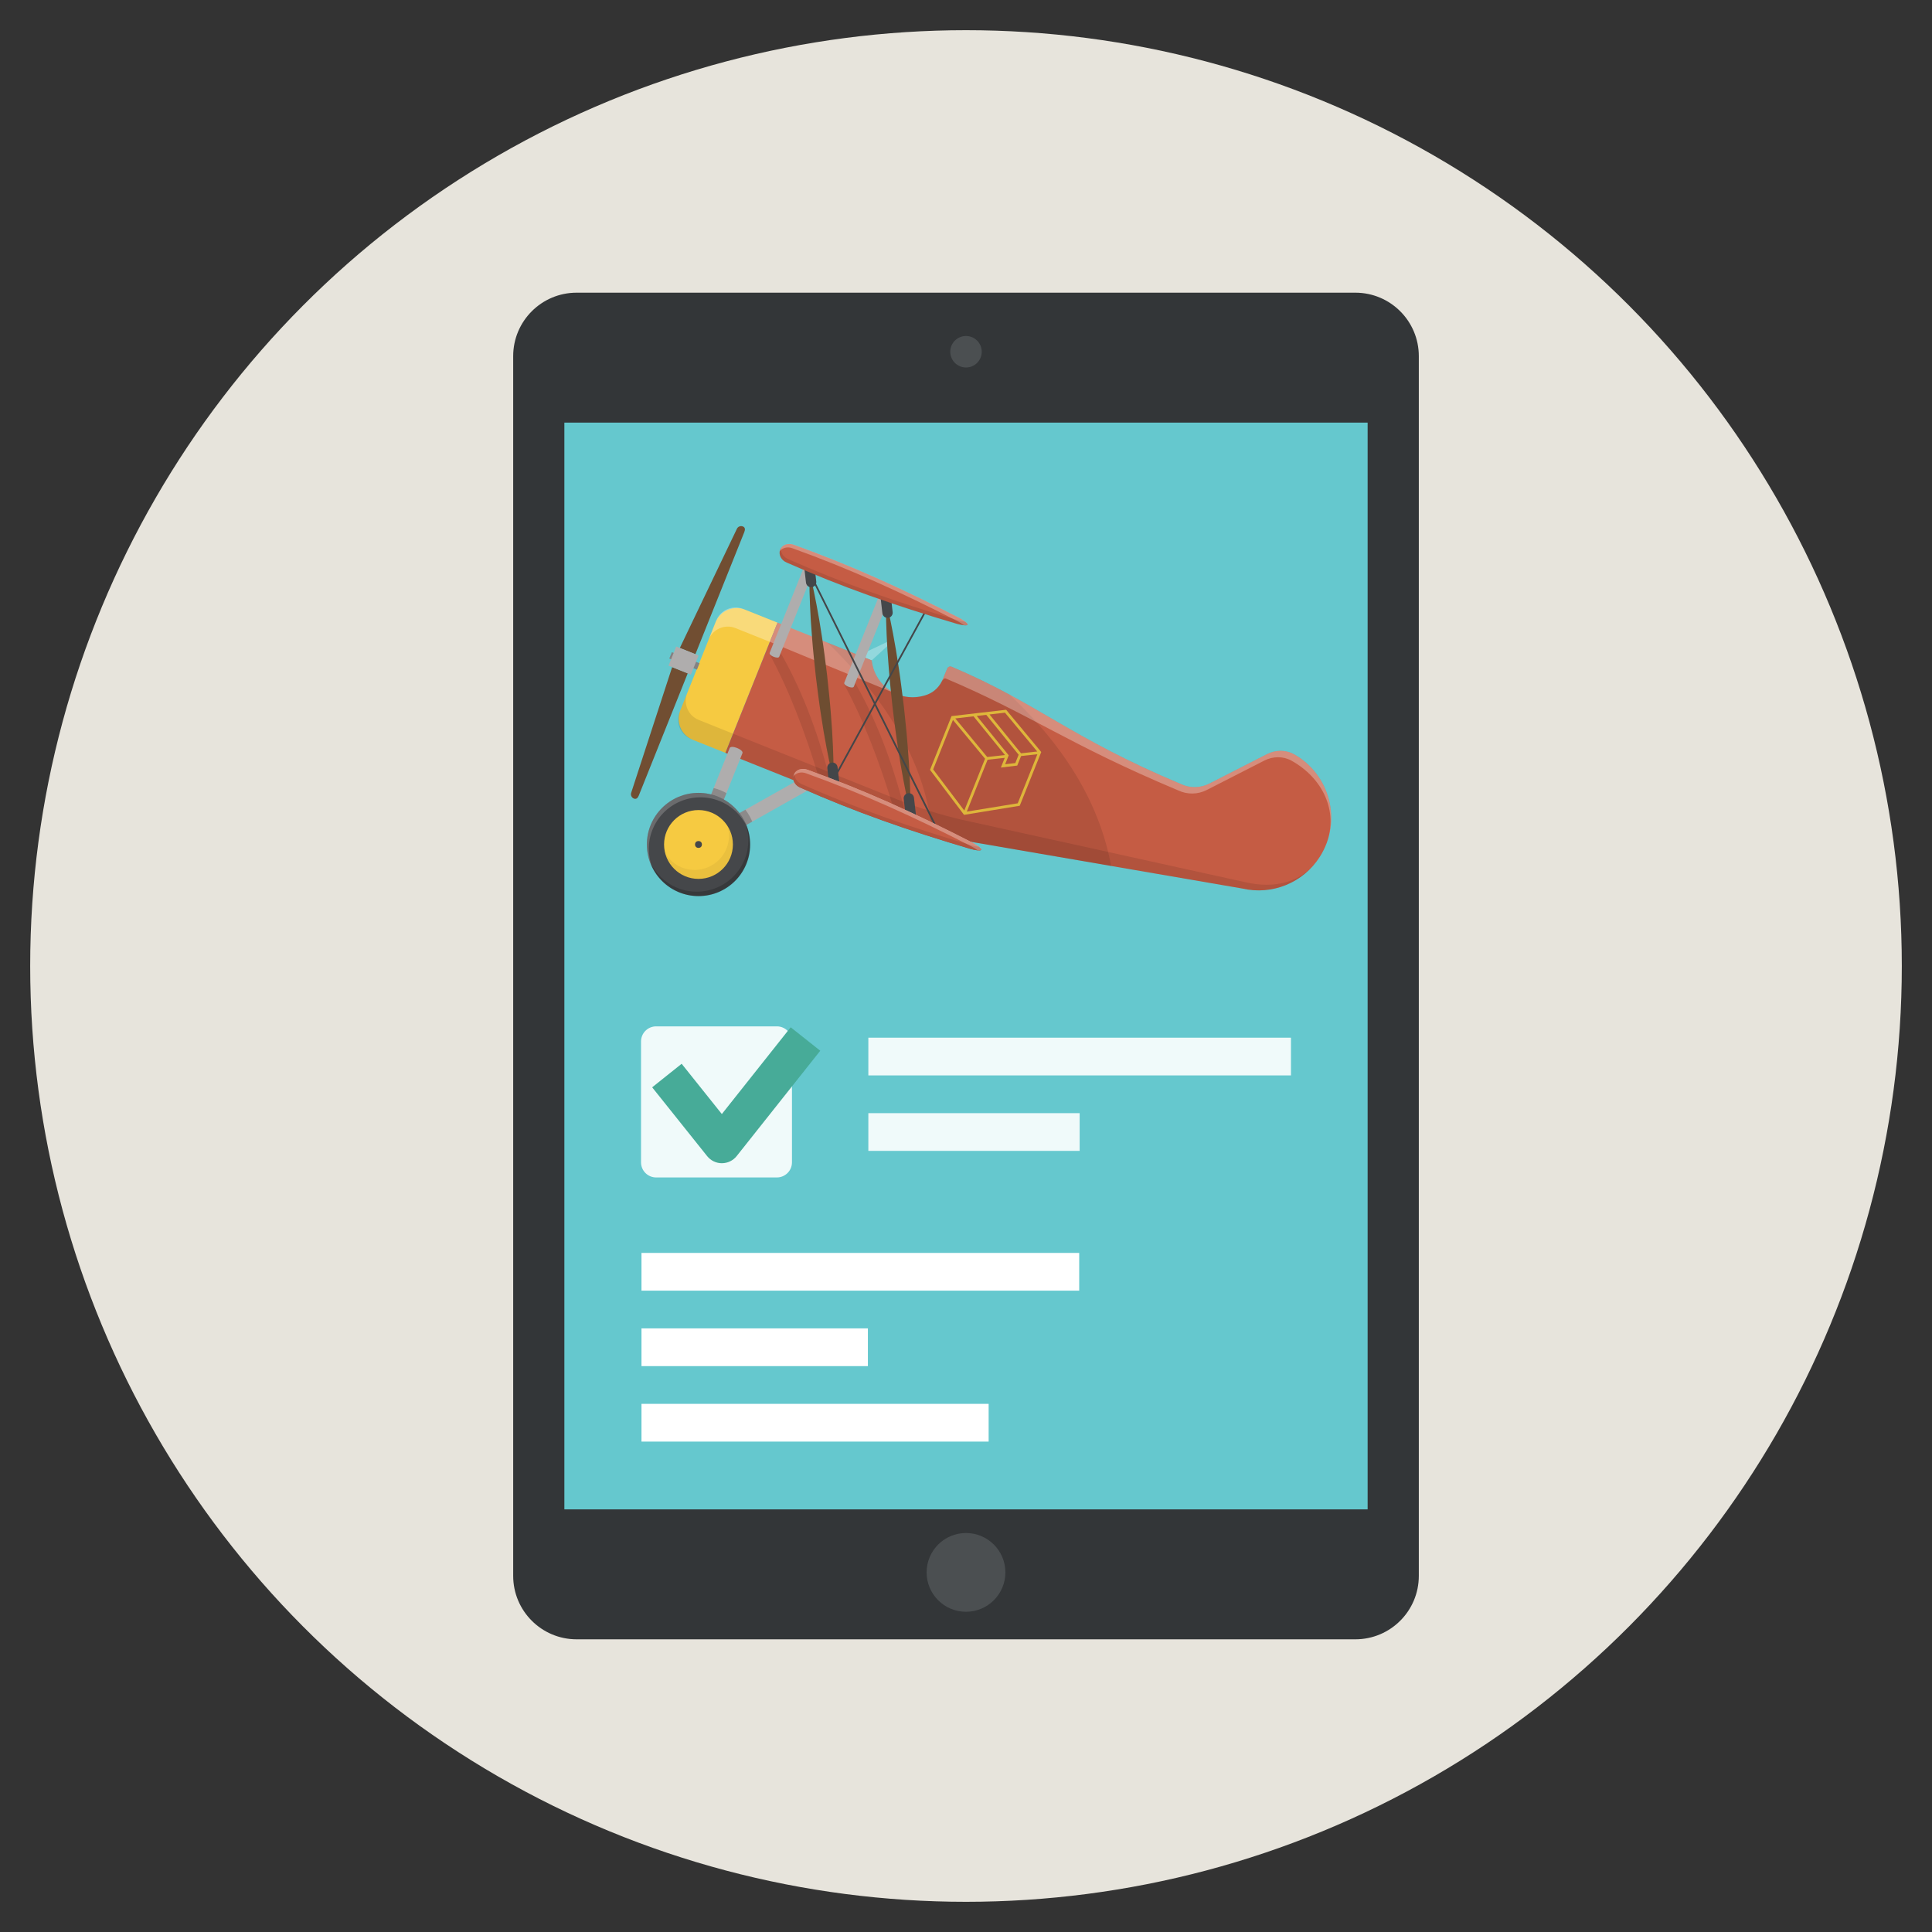 <?xml version="1.0" ?><!DOCTYPE svg  PUBLIC '-//W3C//DTD SVG 1.1//EN'  'http://www.w3.org/Graphics/SVG/1.1/DTD/svg11.dtd'><svg enable-background="new 0 0 128 128" id="Слой_1" version="1.1" viewBox="0 0 128 128" xml:space="preserve" xmlns="http://www.w3.org/2000/svg" xmlns:xlink="http://www.w3.org/1999/xlink"><rect x="0" y="0" width="128" height="128" fill="#333333" stroke="none"/><g><circle cx="64" cy="64" fill="#E7E4DC" r="62"/><path d="M89.796,108.609H38.204c-2.322,0-4.204-1.882-4.204-4.204v-80.81c0-2.322,1.882-4.204,4.204-4.204h51.592   c2.322,0,4.204,1.882,4.204,4.204v80.809C94.001,106.727,92.118,108.609,89.796,108.609z" fill="#333638"/><rect fill="#65C8CE" height="72.001" width="53.218" x="37.391" y="27.999"/><path d="M51.47,78.009h-8c-0.552,0-1-0.448-1-1v-8.01c0-0.552,0.448-1,1-1h8c0.552,0,1,0.448,1,1   v8.01C52.47,77.561,52.022,78.009,51.47,78.009z" fill="#FFFFFF" opacity="0.9"/><g><path d="M47.828,77.067c-0.38,0-0.739-0.173-0.977-0.47l-3.643-4.559l1.953-1.561l2.663,3.332l4.561-5.749    l1.959,1.554l-5.537,6.979c-0.237,0.298-0.597,0.472-0.977,0.473C47.83,77.067,47.829,77.067,47.828,77.067z" fill="#47AB98"/></g><rect fill="#FFFFFF" height="2.5" opacity="0.9" width="28" x="57.53" y="68.749"/><rect fill="#FFFFFF" height="2.5" opacity="0.9" width="14" x="57.53" y="73.749"/><rect fill="#FFFFFF" height="2.5" width="29" x="42.5" y="83.009"/><rect fill="#FFFFFF" height="2.5" width="15" x="42.5" y="88.009"/><rect fill="#FFFFFF" height="2.5" width="23" x="42.5" y="93.009"/><circle cx="64" cy="104.175" fill="#4B4F51" r="2.609"/><circle cx="64" cy="23.304" fill="#4B4F51" r="1.043"/><path d="M58.725,42.556l-1.817,0.858l0.844,0.338l1.157-1.058   C58.966,42.579,58.82,42.469,58.725,42.556z" fill="#FFFFFF" opacity="0.3"/><path d="M47.409,41.227l-2.338,5.839c-0.308,0.769,0.066,1.642,0.835,1.95l2.152,0.862l3.453-8.624l-2.152-0.862   C48.59,40.084,47.717,40.458,47.409,41.227z" fill="#F6CA41"/><path d="M45.531,45.919l-0.508,1.27c-0.281,0.701,0.06,1.497,0.761,1.778l2.275,0.911l0.508-1.27   l-2.275-0.911C45.591,47.416,45.25,46.62,45.531,45.919z" fill="#010203" opacity="0.1"/><path d="M47.458,41.104l-0.508,1.27c0.281-0.701,1.077-1.042,1.778-0.761l2.275,0.911l0.508-1.27   l-2.275-0.911C48.535,40.062,47.739,40.403,47.458,41.104z" fill="#FFFFFF" opacity="0.3"/><path d="M85.739,49.975c-0.555-0.31-1.235-0.3-1.801-0.01l-3.818,1.951c-0.592,0.302-1.291,0.312-1.891,0.026   c-7.328-3.074-9.478-5.347-15.125-7.744l-0.041-0.019c-0.119-0.057-0.261-0.001-0.31,0.121l-0.291,0.703   c-0.189,0.457-0.548,0.832-1.009,1.01c-0.622,0.24-1.332,0.255-2-0.012c-0.972-0.389-1.597-1.274-1.702-2.247l-6.24-2.499   l-3.453,8.624l10.88,4.357c1.386,0.555,2.812,1.004,4.266,1.343l19.096,3.287c1.982,0.462,4.039-0.376,5.135-2.09l0.006-0.009   C88.963,54.375,88.085,51.286,85.739,49.975z" fill="#C55C44"/><path d="M66.658,47.023l-3.617,0.421l-1.425,3.56l2.254,2.982l3.69-0.602l1.425-3.56L66.658,47.023z M68.72,49.79   l-1.073,0.118l-2.089-2.573l1.023-0.119L68.72,49.79z M64.713,47.433l0.63-0.073l2.145,2.642l-0.221,0.552l-0.674,0.081   l0.237-0.592L64.713,47.433z M65.405,50.154l-2.115-2.555l1.209-0.141l2.084,2.566L65.405,50.154z M63.136,47.698l2.126,2.568   l-1.376,3.437l-2.062-2.727L63.136,47.698z M64.054,53.771l1.376-3.437l1.137-0.125l-0.257,0.643l1.086-0.131l0.253-0.631   l1.08-0.119l-1.301,3.249L64.054,53.771z" fill="#F6CA41"/><path d="M51.617,43.08c-0.07-0.175-0.705,0.078-0.635,0.253c1.271,2.333,2.352,5.125,3.291,8.262   c0.07,0.175,0.269,0.261,0.444,0.191c0.175-0.07,0.261-0.269,0.191-0.444C54.118,48.327,53.057,45.543,51.617,43.08z" fill="#010203" opacity="0.1"/><path d="M56.555,45.074c-0.07-0.175-0.705,0.078-0.635,0.253c1.271,2.333,2.352,5.125,3.291,8.262   c0.07,0.175,0.269,0.261,0.444,0.191c0.175-0.07,0.261-0.269,0.191-0.444C59.056,50.321,57.995,47.537,56.555,45.074z" fill="#010203" opacity="0.1"/><path d="M66.891,46.025c-0.969-0.524-2.001-1.043-3.184-1.566c-0.203-0.089-0.408-0.179-0.603-0.262   l-0.041-0.019c-0.119-0.057-0.261-0.001-0.31,0.121l-0.291,0.703c-0.189,0.457-0.548,0.832-1.009,1.01   c-0.231,0.089-0.476,0.136-0.725,0.16c-0.421,0.041-0.855-0.004-1.275-0.172c-0.972-0.389-1.597-1.274-1.702-2.247l-2.913-1.166   c4.195,4.066,6.52,8.268,6.925,12.612c0,0,0,0,0,0c0.477,0.137,0.957,0.267,1.44,0.379l10.412,1.792   C72.89,53.447,70.748,49.656,66.891,46.025z" fill="#010203" opacity="0.1"/><path d="M82.47,58.441l-18.757-4.133c-1.454-0.339-2.88-0.788-4.266-1.343l-10.88-4.357l-0.508,1.27   l10.88,4.357c1.386,0.555,2.812,1.004,4.266,1.343l19.096,3.287c1.982,0.462,4.039-0.376,5.135-2.09   C86.34,58.489,84.452,58.903,82.47,58.441z" fill="#010203" opacity="0.1"/><path d="M57.752,43.753l-6.24-2.499l-0.508,1.27c0,0,7.479,3.087,8.451,3.476   C58.482,45.611,57.857,44.726,57.752,43.753z" fill="#FFFFFF" opacity="0.3"/><path d="M85.739,49.975c-0.555-0.31-1.235-0.3-1.801-0.01l-3.818,1.951   c-0.592,0.302-1.291,0.312-1.891,0.026c-7.328-3.074-9.478-5.347-15.125-7.744l-0.041-0.019c-0.119-0.057-0.261-0.001-0.31,0.121   l-0.291,0.703l-0.048,0.144c0.049-0.122,0.141-0.245,0.26-0.189c5.647,2.397,8.057,4.333,15.385,7.408   c0.6,0.286,1.299,0.276,1.891-0.026l3.818-1.951c0.566-0.289,1.246-0.3,1.801,0.01c2.052,1.146,3.109,3.328,2.326,5.455   C88.723,53.641,87.796,51.125,85.739,49.975z" fill="#FFFFFF" opacity="0.3"/><path d="M53.807,37.14c-0.175-0.07-0.374,0.015-0.445,0.19l-2.372,5.925c-0.07,0.175,0.565,0.429,0.635,0.254   l2.372-5.925C54.068,37.41,53.982,37.21,53.807,37.14z" fill="#AFADAD"/><path d="M48.342,49.562L45.8,55.91c-0.094,0.234,0.02,0.499,0.254,0.593c0.234,0.094,0.499-0.02,0.593-0.254   l2.542-6.348C49.282,49.668,48.435,49.329,48.342,49.562z" fill="#AFADAD"/><path d="M53.508,51.323l-7.644,4.305c-0.22,0.124-0.297,0.402-0.174,0.621c0.053,0.094,0.135,0.162,0.228,0.199   c0.124,0.05,0.268,0.045,0.393-0.026l7.644-4.305c0.22-0.124,0.297-0.402,0.174-0.621C54.005,51.278,53.727,51.2,53.508,51.323z" fill="#AFADAD"/><path d="M58.751,39.12c-0.175-0.07-0.374,0.015-0.445,0.19l-2.372,5.925c-0.07,0.175,0.565,0.429,0.635,0.254   l2.372-5.925C59.011,39.389,58.926,39.19,58.751,39.12z" fill="#AFADAD"/><path d="M55.046,47.27c-0.062-0.807-0.155-1.666-0.247-2.524c-0.107-0.857-0.211-1.713-0.336-2.514   c-0.119-0.801-0.246-1.546-0.369-2.184c-0.238-1.276-0.462-2.119-0.462-2.119s-0.026,0.872,0.034,2.168   c0.026,0.649,0.073,1.403,0.14,2.21c0.061,0.808,0.156,1.666,0.247,2.524c0.107,0.856,0.212,1.713,0.337,2.513   c0.12,0.801,0.246,1.546,0.369,2.184c0.237,1.276,0.461,2.119,0.461,2.119s0.025-0.872-0.035-2.168   C55.16,48.832,55.113,48.077,55.046,47.27z" fill="#6E4D31"/><path d="M60.131,49.358c-0.063-0.822-0.157-1.697-0.25-2.571c-0.108-0.873-0.213-1.745-0.339-2.561   c-0.12-0.816-0.248-1.575-0.372-2.225c-0.239-1.3-0.465-2.159-0.465-2.159s-0.025,0.888,0.037,2.208   c0.027,0.661,0.075,1.429,0.143,2.251c0.063,0.822,0.158,1.696,0.251,2.571c0.108,0.873,0.215,1.745,0.34,2.56   c0.121,0.816,0.248,1.575,0.372,2.225c0.239,1.3,0.464,2.159,0.464,2.159s0.024-0.888-0.038-2.208   C60.247,50.949,60.199,50.18,60.131,49.358z" fill="#6E4D31"/><path d="M60.553,52.851c-0.022-0.188-0.191-0.323-0.379-0.301c-0.188,0.021-0.322,0.191-0.301,0.379l0.172,1.495   c0.015,0.129,0.1,0.233,0.213,0.278c0.051,0.02,0.108,0.029,0.166,0.022c0.188-0.021,0.322-0.191,0.301-0.379L60.553,52.851z" fill="#45474A"/><path d="M58.969,39.061c-0.022-0.188-0.191-0.322-0.379-0.301c-0.188,0.021-0.322,0.191-0.301,0.379l0.172,1.495   c0.015,0.129,0.1,0.233,0.213,0.278c0.051,0.02,0.108,0.029,0.166,0.022c0.188-0.021,0.322-0.191,0.301-0.379L58.969,39.061z" fill="#45474A"/><path d="M61.25,40.618c-0.027-0.013-0.062-0.005-0.077,0.023l-5.662,10.36l-0.02-0.177   c-0.022-0.188-0.191-0.323-0.379-0.301c-0.188,0.021-0.322,0.191-0.301,0.379l0.172,1.495c0.015,0.129,0.1,0.233,0.213,0.278   c0.051,0.02,0.108,0.029,0.166,0.022c0.188-0.021,0.322-0.191,0.301-0.379l-0.129-1.122l5.739-10.501   C61.288,40.668,61.278,40.633,61.25,40.618z" fill="#434649"/><path d="M54.065,38.67c0.014-0.045,0.02-0.092,0.015-0.142l-0.172-1.495c-0.022-0.188-0.191-0.322-0.379-0.301   c-0.188,0.021-0.322,0.191-0.301,0.379l0.172,1.495c0.015,0.129,0.1,0.233,0.213,0.278c0.051,0.02,0.108,0.029,0.166,0.022   c0.089-0.01,0.164-0.055,0.218-0.118l7.865,15.813c0.006,0.013,0.017,0.022,0.03,0.027c0.014,0.006,0.031,0.006,0.047-0.002   c0.028-0.014,0.04-0.048,0.026-0.076L54.065,38.67z" fill="#434649"/><path d="M45.864,55.628c-0.22,0.124-0.297,0.402-0.174,0.621c0.053,0.094,0.135,0.162,0.228,0.199   c0.124,0.05,0.268,0.045,0.393-0.026l3.53-1.988c-0.119-0.28-0.274-0.544-0.455-0.79L45.864,55.628z" fill="#010203" opacity="0.2"/><path d="M64.453,55.847c-3.841-1.969-7.212-3.494-10.945-4.838c-0.375-0.15-0.785-0.009-0.915,0.316   c-0.13,0.325,0.069,0.71,0.444,0.86c3.594,1.591,7.078,2.821,11.259,4.053c0.172,0.049,0.67,0.166,0.713,0.058   C65.053,56.189,64.594,55.916,64.453,55.847z" fill="#C55C44"/><path d="M63.549,40.936c-3.841-1.969-7.212-3.494-10.945-4.838c-0.375-0.15-0.785-0.009-0.915,0.316   c-0.13,0.325,0.069,0.71,0.444,0.86c3.594,1.591,7.078,2.821,11.259,4.053c0.172,0.049,0.67,0.166,0.713,0.058   C64.148,41.278,63.69,41.005,63.549,40.936z" fill="#C55C44"/><path d="M64.456,55.84c-3.841-1.969-7.212-3.494-10.945-4.838c-0.375-0.15-0.785-0.009-0.915,0.316   c-0.016,0.04-0.027,0.082-0.034,0.124c0.171-0.243,0.525-0.335,0.854-0.204c3.733,1.344,7.103,2.868,10.945,4.838   c0.081,0.04,0.265,0.146,0.4,0.25c0.126,0.014,0.232,0.011,0.251-0.036C65.056,56.182,64.597,55.91,64.456,55.84z" fill="#FFFFFF" opacity="0.3"/><path d="M64.85,56.104c-0.165-0.018-0.365-0.067-0.462-0.094c-4.181-1.232-7.664-2.463-11.259-4.053   c-0.328-0.132-0.521-0.443-0.477-0.737c-0.024,0.035-0.045,0.072-0.061,0.113c-0.13,0.325,0.069,0.71,0.444,0.86   c3.594,1.591,7.078,2.821,11.259,4.053c0.172,0.049,0.67,0.166,0.713,0.058C65.025,56.258,64.951,56.182,64.85,56.104z" fill="#010203" opacity="0.1"/><path d="M64.453,55.847c-3.841-1.969-7.212-3.494-10.945-4.838c-0.375-0.15-0.785-0.009-0.915,0.316   c-0.13,0.325,0.069,0.71,0.444,0.86c3.594,1.591,7.078,2.821,11.259,4.053c0.172,0.049,0.67,0.166,0.713,0.058   C65.053,56.189,64.594,55.916,64.453,55.847z" fill="#C55C44"/><path d="M63.551,40.929c-3.841-1.969-7.212-3.494-10.945-4.838c-0.375-0.15-0.785-0.009-0.915,0.316   c-0.016,0.04-0.027,0.082-0.034,0.124c0.171-0.243,0.525-0.335,0.854-0.204c3.733,1.344,7.103,2.868,10.945,4.838   c0.081,0.04,0.265,0.146,0.4,0.25c0.126,0.014,0.232,0.011,0.251-0.036C64.151,41.271,63.692,40.998,63.551,40.929z" fill="#FFFFFF" opacity="0.3"/><path d="M64.456,55.84c-3.841-1.969-7.212-3.494-10.945-4.838c-0.375-0.15-0.785-0.009-0.915,0.316   c-0.016,0.04-0.027,0.082-0.034,0.124c0.171-0.243,0.525-0.335,0.854-0.204c3.733,1.344,7.103,2.868,10.945,4.838   c0.081,0.04,0.265,0.146,0.4,0.25c0.126,0.014,0.232,0.011,0.251-0.036C65.056,56.182,64.597,55.91,64.456,55.84z" fill="#FFFFFF" opacity="0.3"/><path d="M63.946,41.193c-0.165-0.018-0.365-0.067-0.462-0.094c-4.181-1.232-7.664-2.463-11.259-4.053   c-0.328-0.132-0.521-0.443-0.477-0.737c-0.024,0.035-0.045,0.072-0.061,0.113c-0.13,0.325,0.069,0.71,0.444,0.86   c3.594,1.591,7.078,2.821,11.259,4.053c0.172,0.049,0.67,0.166,0.713,0.058C64.121,41.346,64.046,41.27,63.946,41.193z" fill="#010203" opacity="0.1"/><path d="M64.85,56.104c-0.165-0.018-0.365-0.067-0.462-0.094c-4.181-1.232-7.664-2.463-11.259-4.053   c-0.328-0.132-0.521-0.443-0.477-0.737c-0.024,0.035-0.045,0.072-0.061,0.113c-0.13,0.325,0.069,0.71,0.444,0.86   c3.594,1.591,7.078,2.821,11.259,4.053c0.172,0.049,0.67,0.166,0.713,0.058C65.025,56.258,64.951,56.182,64.85,56.104z" fill="#010203" opacity="0.1"/><path d="M47.282,52.208L45.8,55.91c-0.094,0.234,0.02,0.499,0.254,0.593   c0.234,0.094,0.499-0.02,0.593-0.254l1.483-3.703c-0.133-0.072-0.269-0.139-0.412-0.197C47.573,52.292,47.428,52.247,47.282,52.208   z" fill="#010203" opacity="0.2"/><circle cx="46.276" cy="55.948" fill="#45474A" r="3.419"/><path d="M43.101,54.676c-0.373,0.93-0.304,1.926,0.101,2.762c-0.287-0.769-0.304-1.643,0.026-2.465   c0.702-1.753,2.692-2.605,4.445-1.903c0.823,0.329,1.444,0.944,1.802,1.684c-0.325-0.871-0.998-1.608-1.929-1.98   C45.794,52.071,43.804,52.923,43.101,54.676z" fill="#FEFDFD" opacity="0.2"/><path d="M49.338,56.928c-0.702,1.753-2.692,2.605-4.446,1.903c-0.823-0.329-1.444-0.944-1.802-1.684   c0.325,0.871,0.998,1.608,1.929,1.98c1.753,0.702,3.743-0.15,4.445-1.903c0.373-0.93,0.304-1.926-0.101-2.762   C49.651,55.232,49.667,56.105,49.338,56.928z" fill="#010203" opacity="0.2"/><circle cx="46.276" cy="55.948" fill="#F6CA41" r="2.28"/><path d="M48.215,54.767c0.124,0.46,0.113,0.96-0.077,1.436c-0.467,1.167-1.797,1.736-2.964,1.269   c-0.475-0.19-0.845-0.528-1.092-0.935c0.18,0.669,0.654,1.251,1.346,1.528c1.167,0.467,2.496-0.102,2.964-1.269   C48.669,56.104,48.575,55.359,48.215,54.767z" fill="#010203" opacity="0.05"/><path d="M49.217,34.879c-0.158-0.063-0.337,0.012-0.402,0.169l-3.775,7.882l1.032,0.413l3.24-8.091   C49.375,35.092,49.377,34.942,49.217,34.879z" fill="#714E32"/><path d="M41.823,52.508c-0.061,0.159,0.017,0.337,0.175,0.4c0.159,0.064,0.261-0.045,0.325-0.205l3.24-8.091   l-1.032-0.413L41.823,52.508z" fill="#714E32"/><rect fill="#838282" height="0.456" transform="matrix(-0.928 -0.372 0.372 -0.928 71.117 101.273)" width="1.976" x="44.335" y="43.551"/><polygon fill="#AFADAD" points="44.801,42.834 44.293,44.104 45.774,44.697 46.283,43.427 46.071,43.342  "/><circle cx="46.276" cy="55.948" fill="#45474A" r="0.228"/></g></svg>